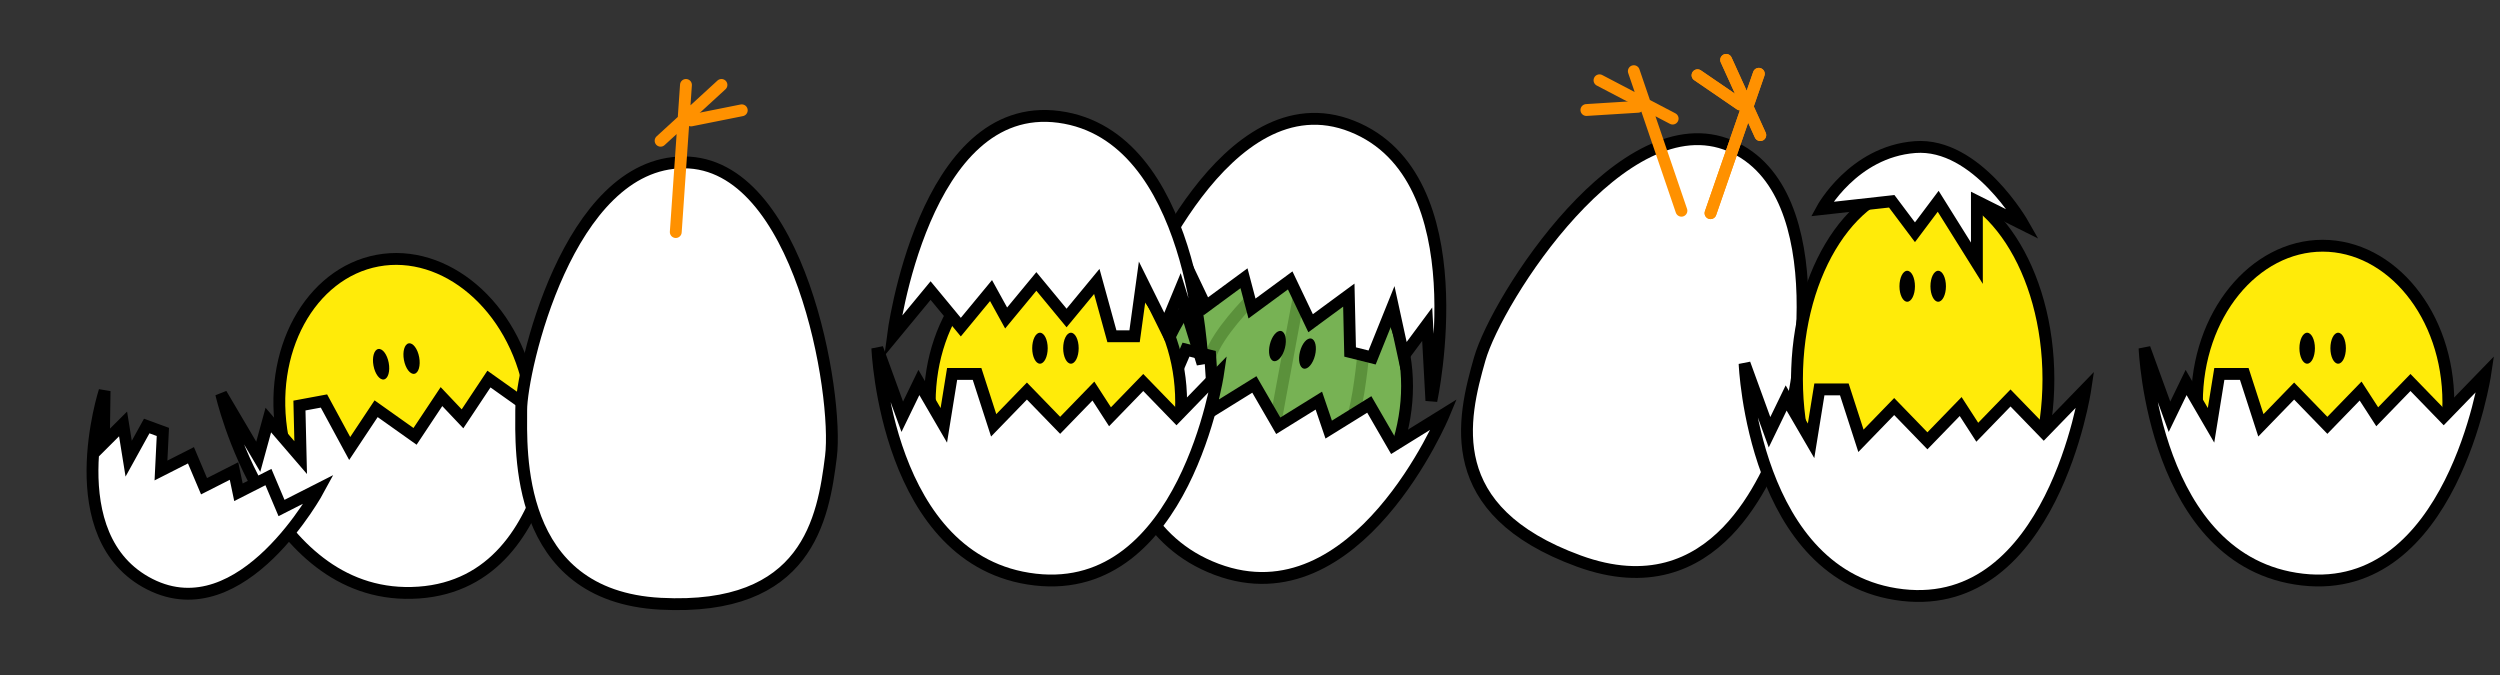 <svg width="211" height="57" viewBox="0 0 211 57" fill="none" xmlns="http://www.w3.org/2000/svg">
<rect x="0" y="0" width="211" height="57" fill="#333333" stroke="none"/>
<path d="M44.717 33.062C46.07 40.345 42.37 46.949 36.701 48.002C31.031 49.056 25.207 44.221 23.854 36.938C22.501 29.655 26.201 23.052 31.87 21.998C37.539 20.945 43.364 25.779 44.717 33.062Z" fill="#FFEB09" stroke="black"/>
<ellipse cx="32.165" cy="30.741" rx="0.654" ry="1.307" transform="rotate(-10.524 32.165 30.741)" fill="black"/>
<ellipse cx="34.735" cy="30.264" rx="0.654" ry="1.307" transform="rotate(-10.524 34.735 30.264)" fill="black"/>
<path d="M35.34 50.013C22.663 50.896 18.671 33.248 18.671 33.248L21.797 38.552L22.647 35.452L25.377 38.623L25.273 34.228L27.342 33.844L29.514 37.854L31.744 34.497L35.03 36.829L37.26 33.473L39.036 35.349L41.266 31.993L44.552 34.325L47.34 30.129C47.34 30.129 48.016 49.129 35.34 50.013Z" fill="white" stroke="black"/>
<path d="M12.652 49.31C4.83 45.347 8.827 33 8.827 33L8.766 37.396L10.387 35.779L10.86 38.714L12.383 35.956L13.746 36.455L13.586 39.71L16.116 38.425L17.221 41.038L19.751 39.754L20.125 41.548L22.655 40.263L23.76 42.876L26.922 41.27C26.922 41.27 20.475 53.274 12.652 49.31Z" fill="white" stroke="black"/>
<path d="M206.642 33.964C206.642 41.371 201.798 47.188 196.031 47.188C190.265 47.188 185.421 41.371 185.421 33.964C185.421 26.556 190.265 20.739 196.031 20.739C201.798 20.739 206.642 26.556 206.642 33.964Z" fill="#FFEB09" stroke="black"/>
<ellipse cx="194.725" cy="29.389" rx="0.654" ry="1.307" fill="black"/>
<ellipse cx="197.339" cy="29.389" rx="0.654" ry="1.307" fill="black"/>
<path d="M194.326 48.916C181.701 47.469 181 29.389 181 29.389L183.104 35.175L184.507 32.282L186.611 35.898L187.312 31.558H189.416L190.819 35.898L193.625 33.005L196.43 35.898L199.235 33.005L200.638 35.175L203.444 32.282L206.249 35.175L209.756 31.558C209.756 31.558 206.95 50.362 194.326 48.916Z" fill="white" stroke="black"/>
<path d="M102.803 32.003C102.803 32.003 102.803 29.389 104.764 26.775" stroke="#5B913B" stroke-width="4"/>
<path d="M118.261 36.544C116.458 43.729 110.344 48.192 104.751 46.789C99.158 45.386 95.876 38.565 97.678 31.38C99.481 24.195 105.594 19.732 111.187 21.135C116.78 22.538 120.063 29.359 118.261 36.544Z" fill="#77B254" stroke="black"/>
<path d="M105.417 25.468C105.417 25.468 102.803 28.082 102.15 30.042C101.496 32.003 101.496 33.964 101.496 33.964" stroke="#5B913B"/>
<path d="M113.26 38.538C113.26 38.538 114.276 35.446 114.652 33.097C115.028 30.749 115.211 28.385 115.211 28.385" stroke="#5B913B"/>
<path d="M104.764 39.845C104.764 39.845 107.002 39.58 107.378 37.231C107.754 34.882 110.646 19.586 110.646 19.586" stroke="#5B913B"/>
<ellipse cx="107.815" cy="29.207" rx="0.654" ry="1.307" transform="rotate(14.083 107.815 29.207)" fill="black"/>
<ellipse cx="110.351" cy="29.843" rx="0.654" ry="1.307" transform="rotate(14.083 110.351 29.843)" fill="black"/>
<path d="M102.677 48.05C90.784 43.575 94.503 25.867 94.503 25.867L95.136 31.991L97.2 29.526L98.361 33.546L100.098 29.508L102.138 30.02L102.443 34.57L105.868 32.447L107.885 35.935L111.31 33.812L112.143 36.258L115.568 34.135L117.585 37.623L121.867 34.969C121.867 34.969 114.57 52.525 102.677 48.05Z" fill="white" stroke="black"/>
<path d="M114.127 10.664C124.883 14.953 120.809 33.814 120.809 33.814L120.455 27.363L118.467 30.046L117.551 25.839L115.806 30.173L113.95 29.708L113.84 24.908L110.615 27.28L108.892 23.667L105.668 26.039L104.994 23.484L101.769 25.857L100.047 22.243L96.016 25.208C96.016 25.208 103.37 6.375 114.127 10.664Z" fill="white" stroke="black"/>
<path d="M43.99 34.617C43.984 31.349 47.911 13.704 57.714 13.704C67.517 13.704 70.785 33.31 70.132 38.538C69.478 43.767 68.171 51.609 55.754 50.956C43.336 50.302 43.996 37.885 43.99 34.617Z" fill="white" stroke="black"/>
<path d="M57.035 19.586L57.895 7.168M55.754 11.878L60.892 7.168" stroke="#FF9100" stroke-linecap="round" stroke-linejoin="round"/>
<path d="M62.605 9.309L58.323 10.166" stroke="#FF9100" stroke-linecap="round" stroke-linejoin="round"/>
<path d="M150.477 36.932C151.763 33.928 155.067 16.155 146.049 12.312C137.03 8.47 126.338 25.226 124.89 30.292C123.442 35.358 121.57 43.085 133.25 47.352C144.929 51.618 149.19 39.936 150.477 36.932Z" fill="white" stroke="black"/>
<path d="M144.368 17.99L148.444 6.229M148.568 11.402L145.687 5.054" stroke="#FF9100" stroke-linecap="round" stroke-linejoin="round"/>
<path d="M143.272 6.352L146.876 8.819" stroke="#FF9100" stroke-linecap="round" stroke-linejoin="round"/>
<path d="M144.368 17.99L148.444 6.229M148.568 11.402L145.687 5.054" stroke="#FF9100" stroke-linecap="round" stroke-linejoin="round"/>
<path d="M143.272 6.352L146.876 8.819" stroke="#FF9100" stroke-linecap="round" stroke-linejoin="round"/>
<path d="M141.913 17.786L137.894 6.006M141.172 10.009L134.997 6.776" stroke="#FF9100" stroke-linecap="round" stroke-linejoin="round"/>
<path d="M133.891 9.285L138.249 9.013" stroke="#FF9100" stroke-linecap="round" stroke-linejoin="round"/>
<path d="M172.886 32.003C172.886 36.612 171.663 40.762 169.713 43.745C167.76 46.732 165.12 48.495 162.276 48.495C159.431 48.495 156.791 46.732 154.838 43.745C152.888 40.762 151.665 36.612 151.665 32.003C151.665 27.394 152.888 23.244 154.838 20.261C156.791 17.274 159.431 15.511 162.276 15.511C165.12 15.511 167.76 17.274 169.713 20.261C171.663 23.244 172.886 27.394 172.886 32.003Z" fill="#FFEB09" stroke="black"/>
<ellipse cx="160.968" cy="24.16" rx="0.654" ry="1.307" fill="black"/>
<ellipse cx="163.583" cy="24.16" rx="0.654" ry="1.307" fill="black"/>
<path d="M160.57 50.223C147.946 48.776 147.244 30.696 147.244 30.696L149.348 36.482L150.751 33.589L152.855 37.205L153.556 32.866H155.661L157.063 37.205L159.869 34.312L162.674 37.205L165.48 34.312L166.882 36.482L169.688 33.589L172.493 36.482L176 32.866C176 32.866 173.195 51.669 160.57 50.223Z" fill="white" stroke="black"/>
<path d="M99.689 33.964C99.689 41.371 94.845 47.188 89.079 47.188C83.312 47.188 78.469 41.371 78.469 33.964C78.469 26.556 83.312 20.739 89.079 20.739C94.845 20.739 99.689 26.556 99.689 33.964Z" fill="#FFEB09" stroke="black"/>
<ellipse cx="87.772" cy="29.389" rx="0.654" ry="1.307" fill="black"/>
<ellipse cx="90.386" cy="29.389" rx="0.654" ry="1.307" fill="black"/>
<path d="M87.373 48.916C74.749 47.469 74.047 29.389 74.047 29.389L76.151 35.175L77.554 32.282L79.658 35.898L80.359 31.558H82.463L83.866 35.898L86.672 33.005L89.477 35.898L92.283 33.005L93.685 35.175L96.491 32.282L99.296 35.175L102.803 31.558C102.803 31.558 99.998 50.362 87.373 48.916Z" fill="white" stroke="black"/>
<path d="M89.382 9.867C100.858 11.41 101.496 30.696 101.496 30.696L99.583 24.524L98.308 27.61L96.395 23.753L95.758 28.382H93.845L92.57 23.753L90.019 26.839L87.469 23.753L84.918 26.839L83.643 24.524L81.093 27.61L78.542 24.524L75.354 28.382C75.354 28.382 77.905 8.324 89.382 9.867Z" fill="white" stroke="black"/>
<path d="M153.779 17.642C153.779 17.642 156.393 12.816 161.622 12.414C166.85 12.011 170.772 18.949 170.772 18.949L166.85 16.988V22.217L163.583 16.988L161.622 19.602L159.661 16.988L153.779 17.642Z" fill="white" stroke="black"/>
</svg>
